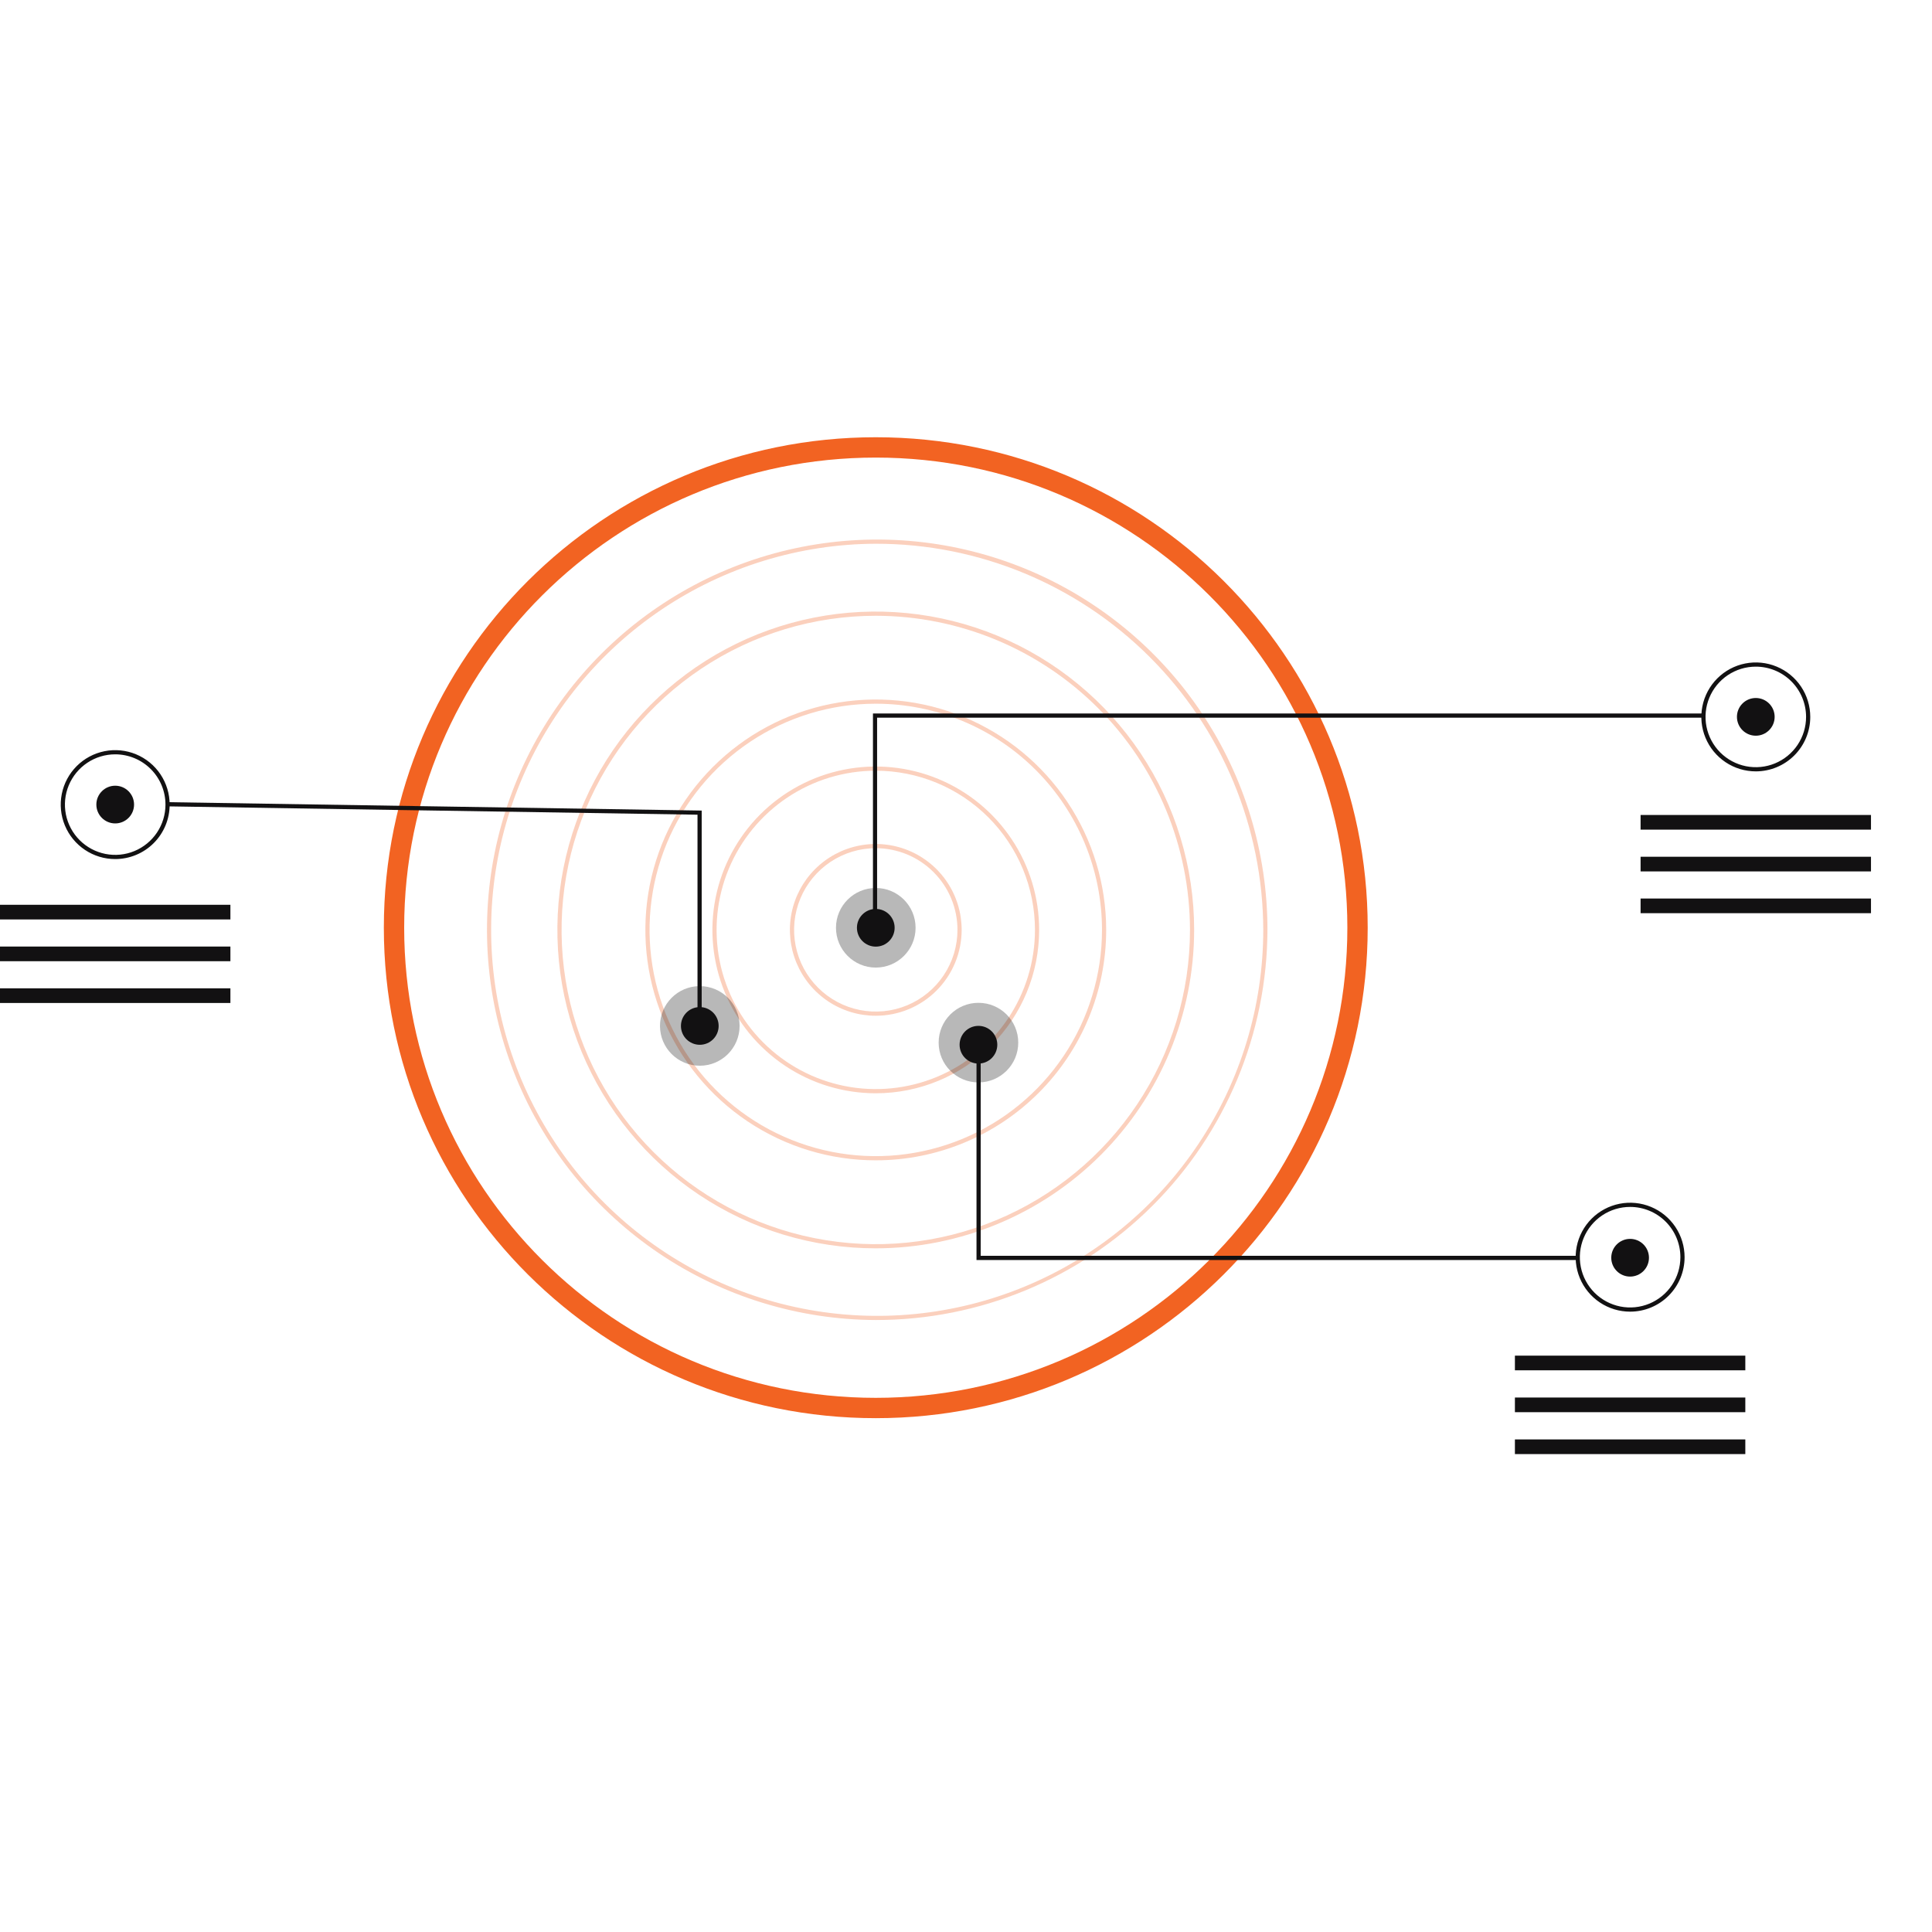 <svg width="190" height="190" viewBox="0 0 190 190" fill="none" xmlns="http://www.w3.org/2000/svg">
<path d="M86.126 138.468C112.292 138.468 133.504 117.321 133.504 91.234C133.504 65.147 112.292 44 86.126 44C59.96 44 38.748 65.147 38.748 91.234C38.748 117.321 59.96 138.468 86.126 138.468Z" stroke="#F26322" stroke-width="2"/>
<path opacity="0.3" d="M86.127 99.893C84.457 99.893 82.824 99.398 81.435 98.47C80.046 97.541 78.963 96.222 78.324 94.679C77.685 93.136 77.518 91.438 77.844 89.799C78.169 88.161 78.974 86.656 80.155 85.475C81.336 84.293 82.841 83.489 84.479 83.163C86.118 82.837 87.816 83.005 89.359 83.644C90.903 84.283 92.222 85.366 93.15 86.755C94.078 88.144 94.573 89.776 94.573 91.447C94.573 92.556 94.355 93.654 93.93 94.679C93.506 95.704 92.884 96.635 92.099 97.419C91.315 98.204 90.384 98.826 89.359 99.25C88.335 99.674 87.236 99.893 86.127 99.893ZM86.127 83.414C84.538 83.414 82.985 83.885 81.664 84.768C80.343 85.651 79.313 86.906 78.705 88.374C78.097 89.841 77.938 91.457 78.248 93.015C78.558 94.574 79.323 96.005 80.446 97.129C81.57 98.252 83.001 99.018 84.56 99.328C86.118 99.638 87.734 99.478 89.202 98.87C90.67 98.262 91.924 97.233 92.807 95.911C93.69 94.59 94.161 93.037 94.161 91.448C94.161 89.317 93.315 87.274 91.808 85.767C90.301 84.26 88.258 83.414 86.127 83.414Z" fill="#F26322"/>
<path opacity="0.3" d="M86.127 107.517C82.949 107.517 79.843 106.575 77.201 104.809C74.559 103.044 72.499 100.535 71.283 97.599C70.067 94.663 69.749 91.432 70.369 88.316C70.989 85.199 72.519 82.336 74.766 80.089C77.013 77.842 79.876 76.312 82.993 75.692C86.109 75.072 89.34 75.39 92.276 76.606C95.212 77.822 97.721 79.882 99.486 82.524C101.252 85.166 102.194 88.272 102.194 91.45C102.194 95.711 100.501 99.798 97.488 102.811C94.475 105.824 90.388 107.517 86.127 107.517ZM86.127 75.795C83.031 75.795 80.004 76.713 77.43 78.433C74.855 80.154 72.849 82.599 71.664 85.459C70.479 88.32 70.169 91.467 70.773 94.504C71.377 97.541 72.868 100.33 75.057 102.52C77.247 104.709 80.036 106.2 83.073 106.804C86.11 107.408 89.257 107.098 92.118 105.913C94.979 104.729 97.424 102.722 99.144 100.148C100.864 97.573 101.782 94.546 101.782 91.45C101.782 89.394 101.377 87.358 100.591 85.459C99.804 83.559 98.651 81.834 97.197 80.38C95.743 78.926 94.018 77.773 92.118 76.986C90.219 76.199 88.183 75.794 86.127 75.794V75.795Z" fill="#F26322"/>
<path opacity="0.3" d="M86.127 114.111C81.645 114.111 77.264 112.782 73.538 110.292C69.812 107.802 66.908 104.264 65.193 100.123C63.478 95.983 63.029 91.427 63.903 87.031C64.778 82.636 66.936 78.599 70.105 75.43C73.273 72.261 77.311 70.103 81.706 69.228C86.102 68.354 90.658 68.803 94.798 70.518C98.938 72.233 102.477 75.137 104.967 78.863C107.457 82.59 108.786 86.971 108.786 91.452C108.786 97.462 106.399 103.225 102.149 107.474C97.9 111.724 92.136 114.111 86.127 114.111ZM86.127 69.205C81.727 69.205 77.426 70.51 73.767 72.954C70.109 75.399 67.257 78.873 65.573 82.938C63.889 87.004 63.449 91.477 64.307 95.792C65.166 100.108 67.284 104.072 70.396 107.183C73.507 110.294 77.471 112.413 81.787 113.272C86.102 114.13 90.575 113.689 94.64 112.006C98.706 110.322 102.18 107.47 104.624 103.812C107.069 100.153 108.374 95.852 108.374 91.452C108.374 85.552 106.03 79.893 101.858 75.721C97.686 71.549 92.027 69.205 86.127 69.205Z" fill="#F26322"/>
<path opacity="0.3" d="M86.127 122.766C79.934 122.766 73.88 120.93 68.731 117.489C63.582 114.049 59.568 109.159 57.198 103.437C54.828 97.716 54.208 91.42 55.417 85.346C56.625 79.272 59.607 73.693 63.986 69.314C68.366 64.935 73.945 61.953 80.019 60.745C86.093 59.538 92.389 60.158 98.11 62.528C103.831 64.898 108.721 68.912 112.161 74.062C115.602 79.211 117.438 85.265 117.437 91.458C117.427 99.759 114.125 107.716 108.255 113.586C102.386 119.455 94.428 122.757 86.127 122.766ZM86.127 60.557C80.016 60.557 74.041 62.369 68.96 65.765C63.878 69.16 59.918 73.986 57.579 79.632C55.24 85.278 54.628 91.491 55.821 97.485C57.013 103.479 59.956 108.985 64.277 113.307C68.599 117.628 74.105 120.571 80.099 121.763C86.093 122.956 92.306 122.344 97.952 120.005C103.598 117.666 108.424 113.706 111.819 108.624C115.215 103.543 117.027 97.569 117.027 91.457C117.018 83.265 113.76 75.41 107.967 69.617C102.174 63.825 94.319 60.566 86.127 60.557Z" fill="#F26322"/>
<path opacity="0.3" d="M86.126 129.816C78.542 129.788 71.136 127.513 64.844 123.279C58.552 119.045 53.655 113.041 50.773 106.026C47.89 99.011 47.15 91.3 48.647 83.865C50.144 76.43 53.81 69.605 59.183 64.252C64.556 58.899 71.394 55.258 78.835 53.789C86.275 52.32 93.984 53.088 100.988 55.997C107.992 58.906 113.978 63.825 118.188 70.133C122.399 76.441 124.646 83.855 124.646 91.439C124.616 101.633 120.543 111.398 113.322 118.593C106.1 125.787 96.32 129.823 86.126 129.816ZM86.126 53.473C78.623 53.501 71.296 55.751 65.071 59.94C58.846 64.129 54.002 70.068 51.15 77.008C48.298 83.948 47.566 91.578 49.047 98.933C50.528 106.289 54.155 113.041 59.471 118.337C64.786 123.632 71.551 127.234 78.912 128.688C86.273 130.141 93.9 129.381 100.83 126.503C107.759 123.625 113.68 118.759 117.846 112.518C122.011 106.277 124.234 98.942 124.234 91.439C124.204 81.355 120.174 71.694 113.03 64.576C105.886 57.459 96.211 53.466 86.126 53.473Z" fill="#F26322"/>
<path opacity="0.3" d="M86.128 95.155C88.29 95.155 90.042 93.403 90.042 91.241C90.042 89.079 88.29 87.327 86.128 87.327C83.966 87.327 82.214 89.079 82.214 91.241C82.214 93.403 83.966 95.155 86.128 95.155Z" fill="#121112"/>
<path opacity="0.3" d="M96.224 106.449C98.386 106.449 100.138 104.697 100.138 102.535C100.138 100.373 98.386 98.621 96.224 98.621C94.062 98.621 92.31 100.373 92.31 102.535C92.31 104.697 94.062 106.449 96.224 106.449Z" fill="#121112"/>
<path opacity="0.3" d="M68.82 104.807C70.981 104.807 72.734 103.055 72.734 100.893C72.734 98.731 70.981 96.979 68.82 96.979C66.658 96.979 64.906 98.731 64.906 100.893C64.906 103.055 66.658 104.807 68.82 104.807Z" fill="#121112"/>
<path d="M86.128 93.095C87.152 93.095 87.982 92.265 87.982 91.241C87.982 90.217 87.152 89.387 86.128 89.387C85.104 89.387 84.274 90.217 84.274 91.241C84.274 92.265 85.104 93.095 86.128 93.095Z" fill="#121112"/>
<path d="M68.82 102.748C69.844 102.748 70.674 101.918 70.674 100.894C70.674 99.87 69.844 99.04 68.82 99.04C67.796 99.04 66.966 99.87 66.966 100.894C66.966 101.918 67.796 102.748 68.82 102.748Z" fill="#121112"/>
<path d="M96.224 104.596C97.248 104.596 98.078 103.766 98.078 102.742C98.078 101.718 97.248 100.888 96.224 100.888C95.2 100.888 94.37 101.718 94.37 102.742C94.37 103.766 95.2 104.596 96.224 104.596Z" fill="#121112"/>
<path d="M172.671 72.352C173.695 72.352 174.525 71.522 174.525 70.498C174.525 69.474 173.695 68.644 172.671 68.644C171.647 68.644 170.817 69.474 170.817 70.498C170.817 71.522 171.647 72.352 172.671 72.352Z" fill="#121112"/>
<path d="M86.257 91.385H85.85V70.167H167.628V70.579H86.257V91.385Z" fill="#121112"/>
<path d="M172.672 75.86C171.613 75.86 170.577 75.546 169.696 74.957C168.815 74.369 168.129 73.532 167.724 72.554C167.318 71.575 167.212 70.498 167.419 69.459C167.626 68.42 168.136 67.466 168.885 66.717C169.634 65.968 170.588 65.457 171.627 65.251C172.666 65.044 173.743 65.15 174.722 65.556C175.7 65.961 176.537 66.647 177.125 67.528C177.714 68.409 178.028 69.445 178.028 70.504C178.028 71.924 177.464 73.287 176.459 74.291C175.455 75.296 174.092 75.86 172.672 75.86ZM172.672 65.56C171.694 65.56 170.738 65.85 169.925 66.393C169.112 66.936 168.478 67.709 168.104 68.612C167.73 69.515 167.632 70.509 167.823 71.469C168.014 72.427 168.485 73.308 169.176 74C169.867 74.691 170.748 75.162 171.707 75.353C172.666 75.544 173.661 75.446 174.564 75.072C175.467 74.697 176.239 74.064 176.783 73.251C177.326 72.438 177.616 71.482 177.616 70.504C177.616 69.855 177.488 69.212 177.24 68.612C176.991 68.012 176.627 67.467 176.168 67.008C175.709 66.549 175.164 66.185 174.564 65.936C173.964 65.688 173.321 65.56 172.672 65.56Z" fill="#121112"/>
<path d="M160.311 125.544C161.335 125.544 162.165 124.714 162.165 123.69C162.165 122.666 161.335 121.836 160.311 121.836C159.287 121.836 158.457 122.666 158.457 123.69C158.457 124.714 159.287 125.544 160.311 125.544Z" fill="#121112"/>
<path d="M160.312 128.993C159.253 128.993 158.217 128.679 157.336 128.09C156.456 127.502 155.769 126.665 155.364 125.687C154.958 124.708 154.852 123.631 155.059 122.592C155.266 121.553 155.776 120.599 156.525 119.85C157.274 119.101 158.228 118.591 159.267 118.384C160.306 118.177 161.383 118.283 162.362 118.689C163.34 119.094 164.177 119.781 164.765 120.661C165.354 121.542 165.668 122.578 165.668 123.637C165.668 125.058 165.104 126.42 164.099 127.424C163.095 128.429 161.733 128.993 160.312 128.993ZM160.312 118.693C159.334 118.693 158.378 118.983 157.565 119.526C156.752 120.069 156.119 120.842 155.744 121.745C155.37 122.648 155.272 123.642 155.463 124.602C155.654 125.561 156.125 126.442 156.816 127.133C157.508 127.824 158.388 128.295 159.348 128.486C160.307 128.677 161.301 128.579 162.204 128.205C163.107 127.83 163.88 127.197 164.423 126.384C164.966 125.571 165.256 124.615 165.256 123.637C165.256 122.326 164.735 121.068 163.808 120.141C162.881 119.214 161.623 118.693 160.312 118.693Z" fill="#121112"/>
<path d="M11.33 80.978C12.354 80.978 13.184 80.148 13.184 79.124C13.184 78.1 12.354 77.27 11.33 77.27C10.306 77.27 9.476 78.1 9.476 79.124C9.476 80.148 10.306 80.978 11.33 80.978Z" fill="#121112"/>
<path d="M11.329 84.484C10.27 84.484 9.234 84.17 8.354 83.581C7.473 82.993 6.786 82.156 6.381 81.178C5.975 80.199 5.869 79.122 6.076 78.083C6.283 77.044 6.793 76.09 7.542 75.341C8.291 74.592 9.245 74.082 10.284 73.875C11.323 73.668 12.4 73.774 13.379 74.18C14.357 74.585 15.194 75.272 15.783 76.152C16.371 77.033 16.685 78.069 16.685 79.128C16.685 79.831 16.547 80.528 16.277 81.178C16.008 81.827 15.614 82.418 15.116 82.915C14.619 83.413 14.029 83.807 13.379 84.076C12.729 84.345 12.033 84.484 11.329 84.484ZM11.329 74.184C10.351 74.184 9.395 74.474 8.582 75.017C7.769 75.56 7.136 76.333 6.761 77.236C6.387 78.139 6.289 79.133 6.48 80.093C6.671 81.052 7.142 81.933 7.833 82.624C8.525 83.315 9.406 83.786 10.365 83.977C11.324 84.168 12.318 84.07 13.221 83.696C14.124 83.321 14.897 82.688 15.44 81.875C15.983 81.062 16.273 80.106 16.273 79.128C16.273 77.817 15.752 76.559 14.825 75.632C13.898 74.705 12.64 74.184 11.329 74.184Z" fill="#121112"/>
<path d="M69.007 100.929H68.595V80.121L16.476 79.3L16.482 78.888L69.007 79.715V100.929Z" fill="#121112"/>
<path d="M155.15 123.914H96.033V102.697H96.445V123.502H155.152L155.15 123.914Z" fill="#121112"/>
<path d="M184 80.148H161.341V81.59H184V80.148Z" fill="#121112"/>
<path d="M184 84.256H161.341V85.698H184V84.256Z" fill="#121112"/>
<path d="M184 88.364H161.341V89.806H184V88.364Z" fill="#121112"/>
<path d="M171.641 133.319H148.982V134.761H171.641V133.319Z" fill="#121112"/>
<path d="M171.641 137.438H148.982V138.88H171.641V137.438Z" fill="#121112"/>
<path d="M171.641 141.558H148.982V143H171.641V141.558Z" fill="#121112"/>
<path d="M22.659 88.98H0V90.422H22.659V88.98Z" fill="#121112"/>
<path d="M22.659 93.087H0V94.529H22.659V93.087Z" fill="#121112"/>
<path d="M22.659 97.195H0V98.637H22.659V97.195Z" fill="#121112"/>
</svg>
